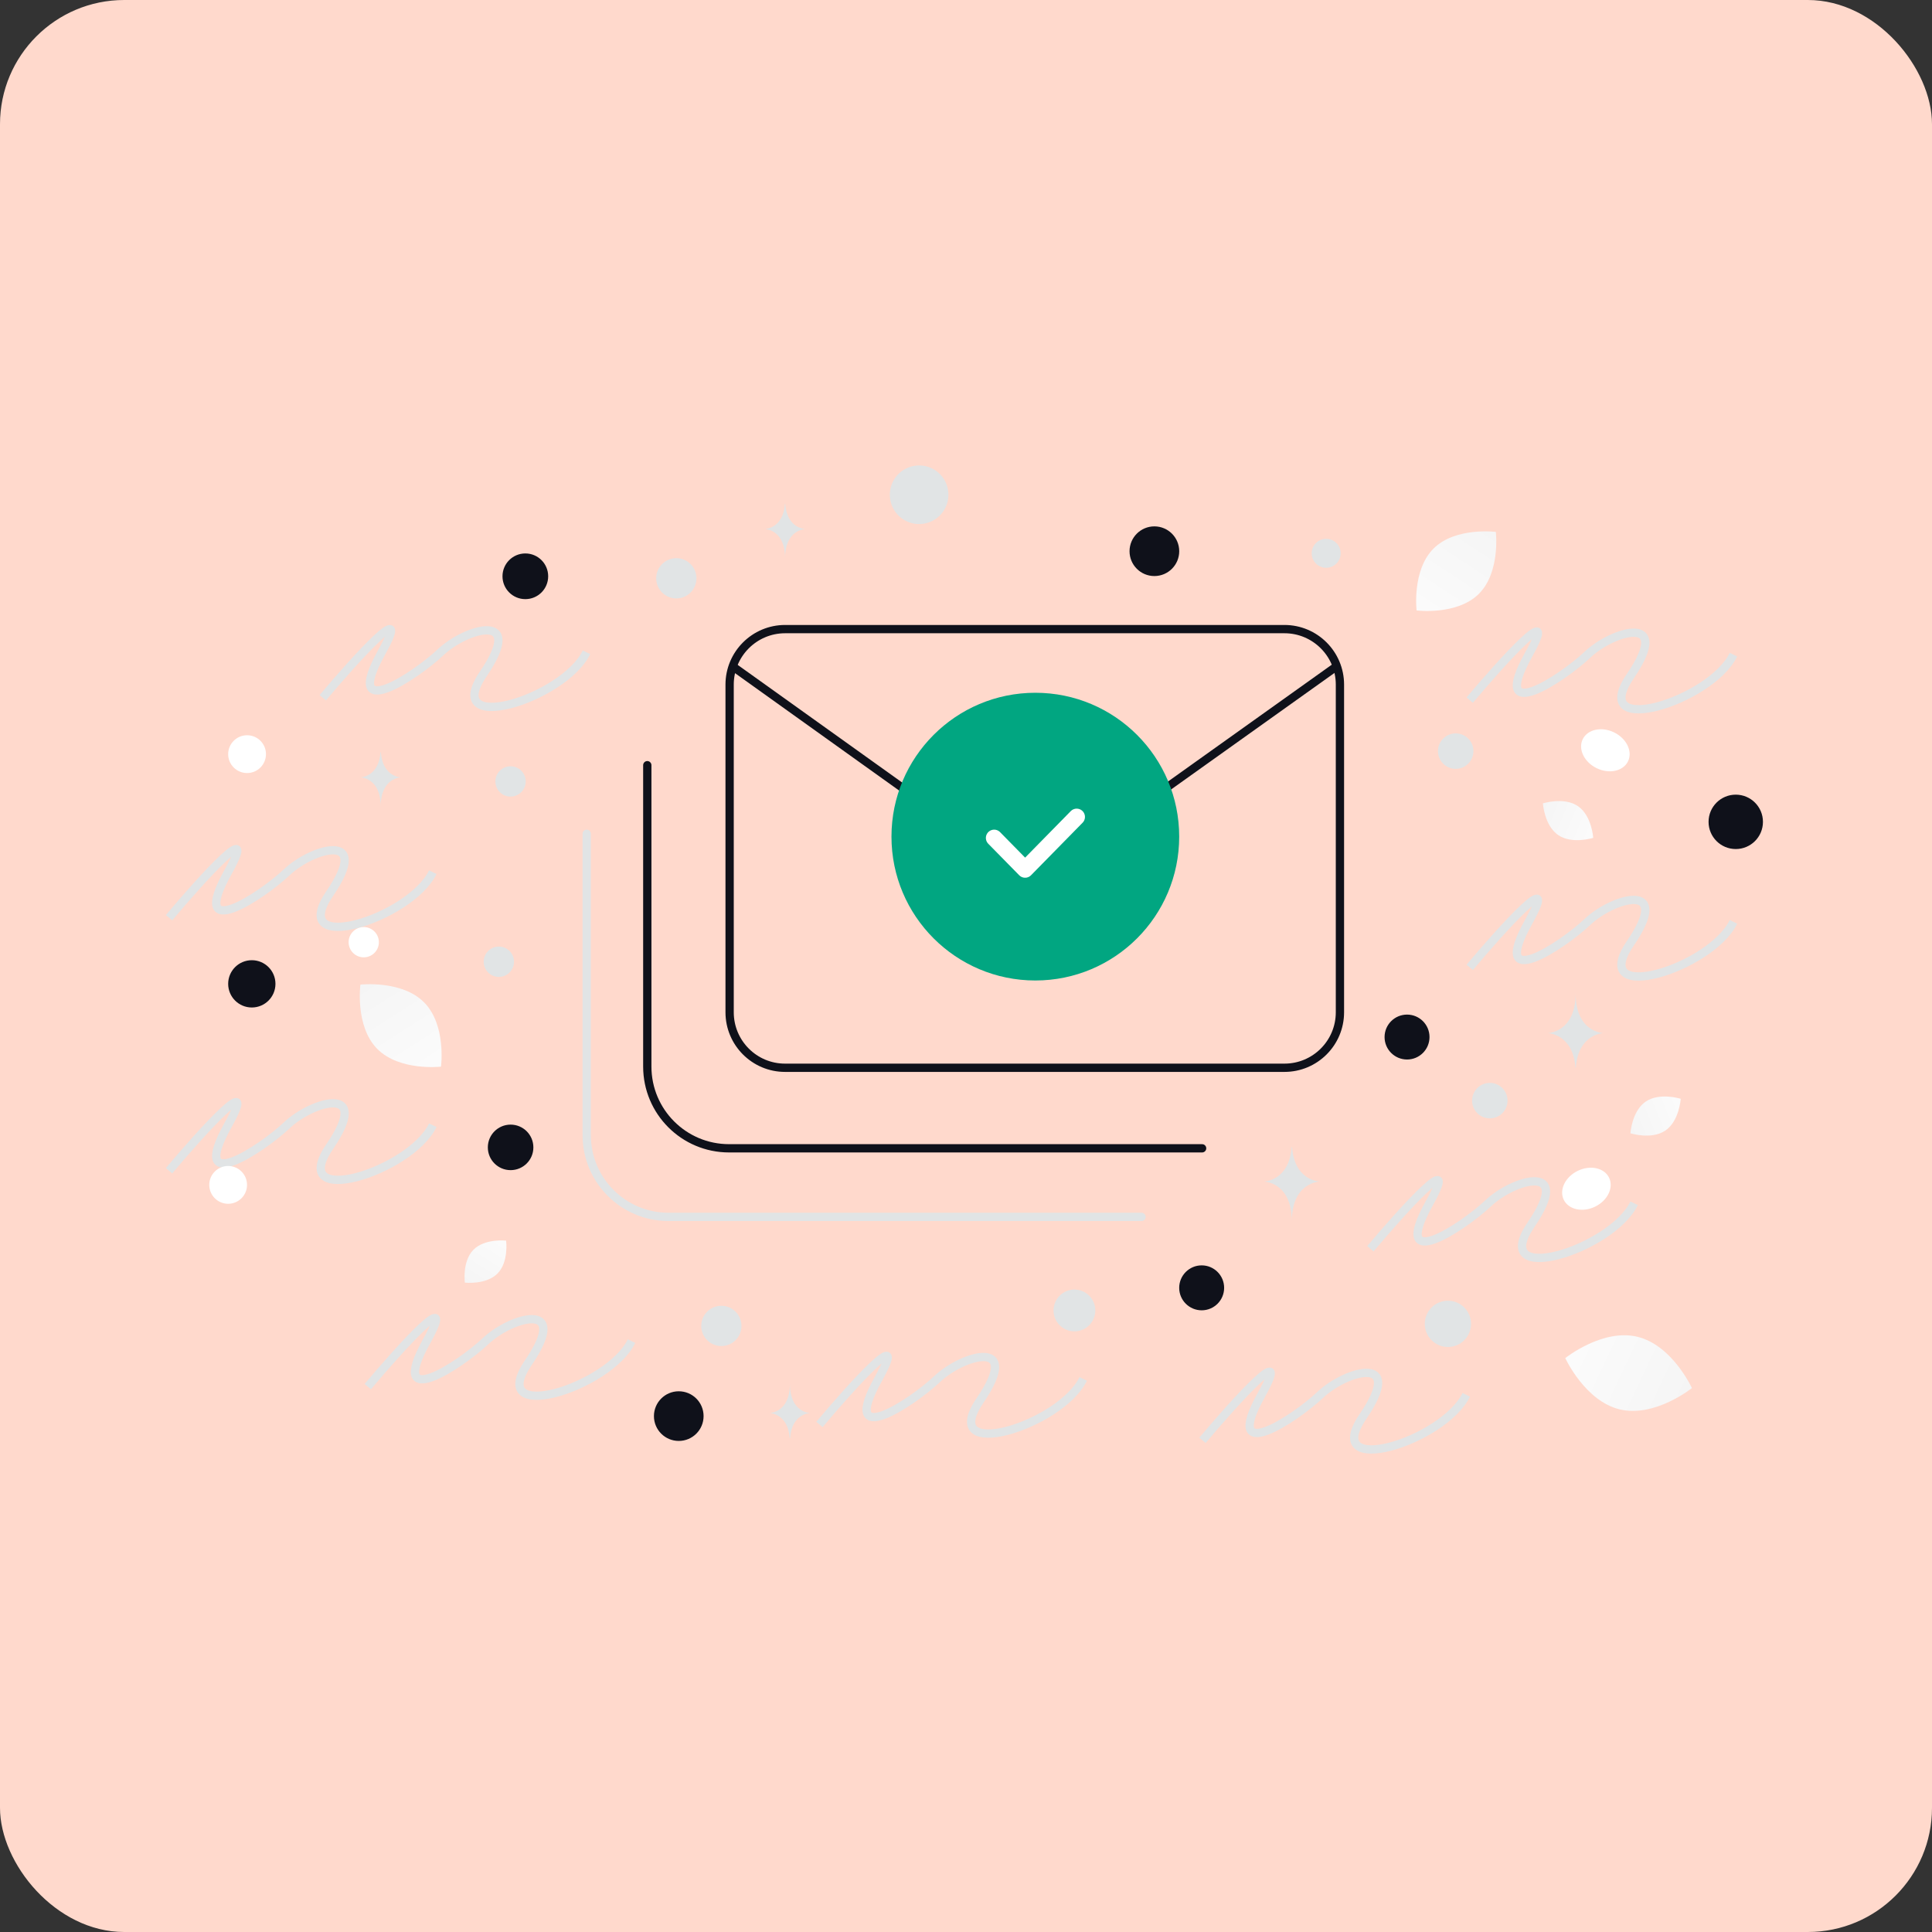 <svg width="80" height="80" viewBox="0 0 80 80" fill="none" xmlns="http://www.w3.org/2000/svg">
<rect x="0" y="0" width="80" height="80" fill="#333333" stroke="none"/>
<rect width="80" height="80" rx="5.143" fill="#FFD9CC"/>
<path d="M32.51 26.05H53.186C54.455 26.05 55.484 27.08 55.484 28.348V41.916C55.484 43.186 54.455 44.214 53.186 44.214H32.51C31.242 44.216 30.212 43.186 30.212 41.916V28.348C30.212 27.08 31.242 26.05 32.51 26.05Z" stroke="#0F111A" stroke-width="0.343" stroke-linecap="round" stroke-linejoin="round"/>
<path d="M30.382 27.625L40.855 35.116C42.031 35.958 43.613 35.959 44.791 35.12L55.313 27.615M49.777 47.549H30.189C28.318 47.549 26.803 46.034 26.803 44.163V31.685" stroke="#0F111A" stroke-width="0.343" stroke-linecap="round" stroke-linejoin="round"/>
<path d="M47.268 50.389H27.681C25.81 50.389 24.294 48.873 24.294 47.002V34.525" stroke="#E1E4E5" stroke-width="0.343" stroke-linecap="round" stroke-linejoin="round"/>
<path d="M56.745 51.709C58.112 50.083 60.515 47.43 59.184 49.825C57.521 52.818 60.57 50.822 61.623 49.825C62.677 48.827 65.171 48.106 63.397 50.712C61.623 53.317 66.724 51.765 67.666 49.825M49.792 59.641C51.16 58.015 53.562 55.361 52.232 57.756C50.568 60.75 53.617 58.754 54.671 57.756C55.724 56.758 58.219 56.038 56.445 58.643C54.671 61.249 59.771 59.697 60.714 57.756M15.229 57.417C16.596 55.791 18.998 53.138 17.668 55.533C16.005 58.526 19.054 56.531 20.107 55.533C21.16 54.535 23.655 53.814 21.881 56.42C20.107 59.025 25.207 57.473 26.15 55.533M33.932 58.984C35.299 57.358 37.702 54.704 36.371 57.099C34.708 60.093 37.757 58.097 38.81 57.099C39.864 56.102 42.358 55.381 40.584 57.986C38.81 60.592 43.911 59.04 44.853 57.099M7 38C8.367 36.374 10.77 33.721 9.439 36.115C7.776 39.109 10.825 37.113 11.879 36.115C12.932 35.117 15.427 34.397 13.652 37.002C11.879 39.608 16.979 38.056 17.921 36.115M7 48.478C8.367 46.852 10.77 44.198 9.439 46.593C7.776 49.587 10.825 47.591 11.879 46.593C12.932 45.595 15.427 44.875 13.652 47.48C11.879 50.086 16.979 48.533 17.921 46.593M60.858 40.057C62.225 38.431 64.627 35.777 63.297 38.172C61.634 41.165 64.683 39.17 65.736 38.172C66.79 37.174 69.284 36.453 67.51 39.059C65.736 41.664 70.837 40.112 71.779 38.172M13.365 28.893C14.732 27.267 17.135 24.614 15.804 27.009C14.141 30.002 17.19 28.006 18.244 27.009C19.297 26.011 21.792 25.29 20.018 27.896C18.244 30.501 23.344 28.949 24.286 27.009M60.858 28.991C62.225 27.365 64.627 24.712 63.297 27.107C61.634 30.1 64.683 28.104 65.736 27.107C66.79 26.109 69.284 25.388 67.51 27.994C65.736 30.599 70.836 29.047 71.779 27.107" stroke="#E1E4E5" stroke-width="0.343"/>
<path fill-rule="evenodd" clip-rule="evenodd" d="M42.871 40.6C39.581 40.6 36.914 37.933 36.914 34.643C36.914 31.353 39.581 28.686 42.871 28.686C46.161 28.686 48.828 31.353 48.828 34.643C48.828 37.933 46.161 40.6 42.871 40.6Z" fill="#01A681"/>
<path d="M44.583 33.827L42.448 36.002L41.166 34.697" stroke="white" stroke-width="0.686" stroke-linecap="round" stroke-linejoin="round"/>
<path d="M61.233 24.593C60.327 25.491 58.658 25.277 58.658 25.277C58.658 25.277 58.459 23.608 59.365 22.71C60.271 21.812 61.939 22.025 61.939 22.025C61.939 22.025 62.138 23.695 61.233 24.593Z" fill="url(#paint0_linear_170_5048)"/>
<path d="M68.963 46.811C69.538 46.417 69.595 45.499 69.595 45.499C69.595 45.499 68.719 45.221 68.144 45.615C67.569 46.009 67.512 46.927 67.512 46.927C67.512 46.927 68.388 47.206 68.963 46.811Z" fill="url(#paint1_linear_170_5048)"/>
<path d="M15.617 43.428C16.538 44.366 18.261 44.168 18.261 44.168C18.261 44.168 18.489 42.45 17.567 41.512C16.645 40.574 14.923 40.771 14.923 40.771C14.923 40.771 14.695 42.49 15.617 43.428Z" fill="url(#paint2_linear_170_5048)"/>
<path d="M58.263 42.012C57.749 42.012 57.332 42.428 57.332 42.942C57.332 43.456 57.749 43.872 58.263 43.872C58.776 43.872 59.193 43.456 59.193 42.942C59.193 42.428 58.776 42.012 58.263 42.012Z" fill="#0F111A"/>
<path d="M10.427 39.76C9.886 39.76 9.448 40.198 9.448 40.739C9.448 41.28 9.886 41.718 10.427 41.718C10.968 41.718 11.406 41.28 11.406 40.739C11.406 40.198 10.968 39.76 10.427 39.76Z" fill="#0F111A"/>
<path d="M21.753 24.809C21.231 24.809 20.807 24.385 20.807 23.863C20.807 23.34 21.231 22.917 21.753 22.917C22.276 22.917 22.699 23.34 22.699 23.863C22.699 24.385 22.276 24.809 21.753 24.809Z" fill="#0F111A"/>
<path d="M47.8 23.853C47.232 23.853 46.772 23.393 46.772 22.825C46.772 22.257 47.232 21.796 47.8 21.796C48.368 21.796 48.829 22.257 48.829 22.825C48.829 23.393 48.368 23.853 47.8 23.853Z" fill="#0F111A"/>
<path d="M60.277 31.837C59.872 31.837 59.543 31.508 59.543 31.102C59.543 30.697 59.872 30.368 60.277 30.368C60.683 30.368 61.012 30.697 61.012 31.102C61.012 31.508 60.683 31.837 60.277 31.837Z" fill="#E1E4E5"/>
<path d="M9.447 49.846C9.015 49.846 8.665 49.495 8.665 49.063C8.665 48.631 9.015 48.281 9.447 48.281C9.879 48.281 10.229 48.631 10.229 49.063C10.229 49.495 9.879 49.846 9.447 49.846Z" fill="white"/>
<path d="M21.141 32.985C20.794 32.985 20.513 32.704 20.513 32.358C20.513 32.011 20.794 31.73 21.141 31.73C21.488 31.73 21.769 32.011 21.769 32.358C21.769 32.704 21.488 32.985 21.141 32.985Z" fill="#E1E4E5"/>
<path d="M54.914 23.511C54.583 23.511 54.314 23.242 54.314 22.91C54.314 22.579 54.583 22.311 54.914 22.311C55.245 22.311 55.514 22.579 55.514 22.91C55.514 23.242 55.245 23.511 54.914 23.511Z" fill="#E1E4E5"/>
<path d="M15.667 38.852C15.757 39.187 15.558 39.53 15.224 39.62C14.89 39.709 14.546 39.511 14.457 39.177C14.367 38.843 14.565 38.499 14.9 38.409C15.234 38.32 15.578 38.518 15.667 38.852Z" fill="white"/>
<path d="M28.006 24.78C27.545 24.78 27.172 24.407 27.172 23.946C27.172 23.486 27.545 23.113 28.006 23.113C28.466 23.113 28.839 23.486 28.839 23.946C28.839 24.407 28.466 24.78 28.006 24.78Z" fill="#E1E4E5"/>
<path d="M66.052 49.964C65.534 50.216 64.952 50.09 64.752 49.681C64.553 49.272 64.811 48.735 65.329 48.483C65.847 48.23 66.429 48.356 66.628 48.765C66.828 49.174 66.57 49.711 66.052 49.964Z" fill="white"/>
<path d="M39.231 20.172C39.405 20.82 39.02 21.485 38.373 21.659C37.726 21.832 37.06 21.448 36.887 20.8C36.713 20.153 37.098 19.488 37.745 19.314C38.392 19.141 39.058 19.525 39.231 20.172Z" fill="#E1E4E5"/>
<path d="M53.484 47.495H53.501C53.6 48.903 54.647 48.925 54.647 48.925C54.647 48.925 53.492 48.947 53.492 50.573C53.492 48.947 52.338 48.925 52.338 48.925C52.338 48.925 53.385 48.903 53.484 47.495ZM32.503 20.86H32.515C32.586 21.89 33.341 21.906 33.341 21.906C33.341 21.906 32.509 21.923 32.509 23.113C32.509 21.923 31.676 21.906 31.676 21.906C31.676 21.906 32.431 21.89 32.503 20.86ZM15.758 31.142H15.77C15.841 32.172 16.596 32.188 16.596 32.188C16.596 32.188 15.764 32.205 15.764 33.395C15.764 32.205 14.932 32.188 14.932 32.188C14.932 32.188 15.686 32.172 15.758 31.142Z" fill="#E1E4E5"/>
<path d="M67.793 55.351C66.345 55.008 64.814 56.236 64.814 56.236C64.814 56.236 65.631 58.02 67.079 58.362C68.528 58.705 70.059 57.477 70.059 57.477C70.059 57.477 69.242 55.694 67.793 55.351Z" fill="url(#paint3_linear_170_5048)"/>
<path d="M65.34 33.381C65.915 33.775 65.972 34.694 65.972 34.694C65.972 34.694 65.096 34.972 64.521 34.578C63.946 34.184 63.889 33.266 63.889 33.266C63.889 33.266 64.765 32.987 65.34 33.381Z" fill="url(#paint4_linear_170_5048)"/>
<path d="M19.603 51.751C20.075 51.27 20.957 51.372 20.957 51.372C20.957 51.372 21.074 52.252 20.602 52.732C20.13 53.212 19.248 53.111 19.248 53.111C19.248 53.111 19.131 52.231 19.603 51.751Z" fill="url(#paint5_linear_170_5048)"/>
<path d="M71.874 35.157C71.252 35.157 70.748 34.653 70.748 34.031C70.748 33.409 71.252 32.905 71.874 32.905C72.496 32.905 73 33.409 73 34.031C73 34.653 72.496 35.157 71.874 35.157Z" fill="#0F111A"/>
<path d="M28.106 59.666C27.538 59.666 27.078 59.206 27.078 58.638C27.078 58.07 27.538 57.61 28.106 57.61C28.674 57.61 29.134 58.07 29.134 58.638C29.134 59.206 28.674 59.666 28.106 59.666Z" fill="#0F111A"/>
<path d="M21.143 46.568C20.622 46.568 20.2 46.99 20.2 47.511C20.2 48.031 20.622 48.453 21.143 48.453C21.664 48.453 22.086 48.031 22.086 47.511C22.086 46.99 21.664 46.568 21.143 46.568Z" fill="#0F111A"/>
<path d="M49.759 52.396C49.245 52.396 48.828 52.813 48.828 53.327C48.828 53.84 49.245 54.257 49.759 54.257C50.273 54.257 50.689 53.84 50.689 53.327C50.689 52.813 50.273 52.396 49.759 52.396Z" fill="#0F111A"/>
<path d="M61.69 44.84C61.284 44.84 60.956 45.169 60.956 45.574C60.956 45.98 61.284 46.309 61.69 46.309C62.096 46.309 62.424 45.98 62.424 45.574C62.424 45.169 62.096 44.84 61.69 44.84Z" fill="#E1E4E5"/>
<path d="M10.231 30.445C9.799 30.445 9.448 30.795 9.448 31.228C9.448 31.66 9.799 32.01 10.231 32.01C10.663 32.01 11.013 31.66 11.013 31.228C11.013 30.795 10.663 30.445 10.231 30.445Z" fill="white"/>
<path d="M20.656 39.196C20.309 39.196 20.028 39.477 20.028 39.824C20.028 40.171 20.309 40.452 20.656 40.452C21.003 40.452 21.284 40.171 21.284 39.824C21.284 39.477 21.003 39.196 20.656 39.196Z" fill="#E1E4E5"/>
<path d="M59.955 53.86C59.426 53.86 58.997 54.289 58.997 54.818C58.997 55.347 59.426 55.776 59.955 55.776C60.484 55.776 60.913 55.347 60.913 54.818C60.913 54.289 60.484 53.86 59.955 53.86Z" fill="#E1E4E5"/>
<path d="M29.87 54.07C29.409 54.07 29.036 54.444 29.036 54.904C29.036 55.364 29.409 55.737 29.87 55.737C30.33 55.737 30.703 55.364 30.703 54.904C30.703 54.444 30.33 54.07 29.87 54.07Z" fill="#E1E4E5"/>
<path d="M66.836 30.327C66.318 30.074 65.736 30.201 65.537 30.61C65.337 31.019 65.595 31.555 66.113 31.808C66.631 32.061 67.213 31.934 67.413 31.525C67.612 31.116 67.354 30.58 66.836 30.327Z" fill="white"/>
<path d="M45.325 54.487C45.449 54.026 45.175 53.551 44.714 53.428C44.252 53.304 43.778 53.578 43.654 54.039C43.53 54.501 43.804 54.975 44.266 55.099C44.727 55.222 45.202 54.949 45.325 54.487Z" fill="#E1E4E5"/>
<path d="M65.235 44.209H65.251C65.351 42.801 66.397 42.779 66.397 42.779C66.397 42.779 65.243 42.757 65.243 41.13C65.243 42.757 64.089 42.779 64.089 42.779C64.089 42.779 65.135 42.801 65.235 44.209ZM32.702 59.557H32.714C32.785 58.527 33.54 58.511 33.54 58.511C33.54 58.511 32.708 58.494 32.708 57.304C32.708 58.494 31.875 58.511 31.875 58.511C31.875 58.511 32.63 58.527 32.702 59.557Z" fill="#E1E4E5"/>
<defs>
<linearGradient id="paint0_linear_170_5048" x1="57.626" y1="27.654" x2="64.22" y2="17.609" gradientUnits="userSpaceOnUse">
<stop stop-color="white"/>
<stop offset="1" stop-color="#EEEEEE"/>
</linearGradient>
<linearGradient id="paint1_linear_170_5048" x1="70.978" y1="45.189" x2="64.906" y2="47.698" gradientUnits="userSpaceOnUse">
<stop stop-color="white"/>
<stop offset="1" stop-color="#EEEEEE"/>
</linearGradient>
<linearGradient id="paint2_linear_170_5048" x1="19.293" y1="46.632" x2="12.631" y2="36.188" gradientUnits="userSpaceOnUse">
<stop stop-color="white"/>
<stop offset="1" stop-color="#EEEEEE"/>
</linearGradient>
<linearGradient id="paint3_linear_170_5048" x1="62.34" y1="54.498" x2="75.017" y2="60.487" gradientUnits="userSpaceOnUse">
<stop stop-color="white"/>
<stop offset="1" stop-color="#EEEEEE"/>
</linearGradient>
<linearGradient id="paint4_linear_170_5048" x1="67.354" y1="35.003" x2="61.283" y2="32.495" gradientUnits="userSpaceOnUse">
<stop stop-color="white"/>
<stop offset="1" stop-color="#EEEEEE"/>
</linearGradient>
<linearGradient id="paint5_linear_170_5048" x1="21.486" y1="50.11" x2="18.075" y2="55.458" gradientUnits="userSpaceOnUse">
<stop stop-color="white"/>
<stop offset="1" stop-color="#EEEEEE"/>
</linearGradient>
</defs>
</svg>
